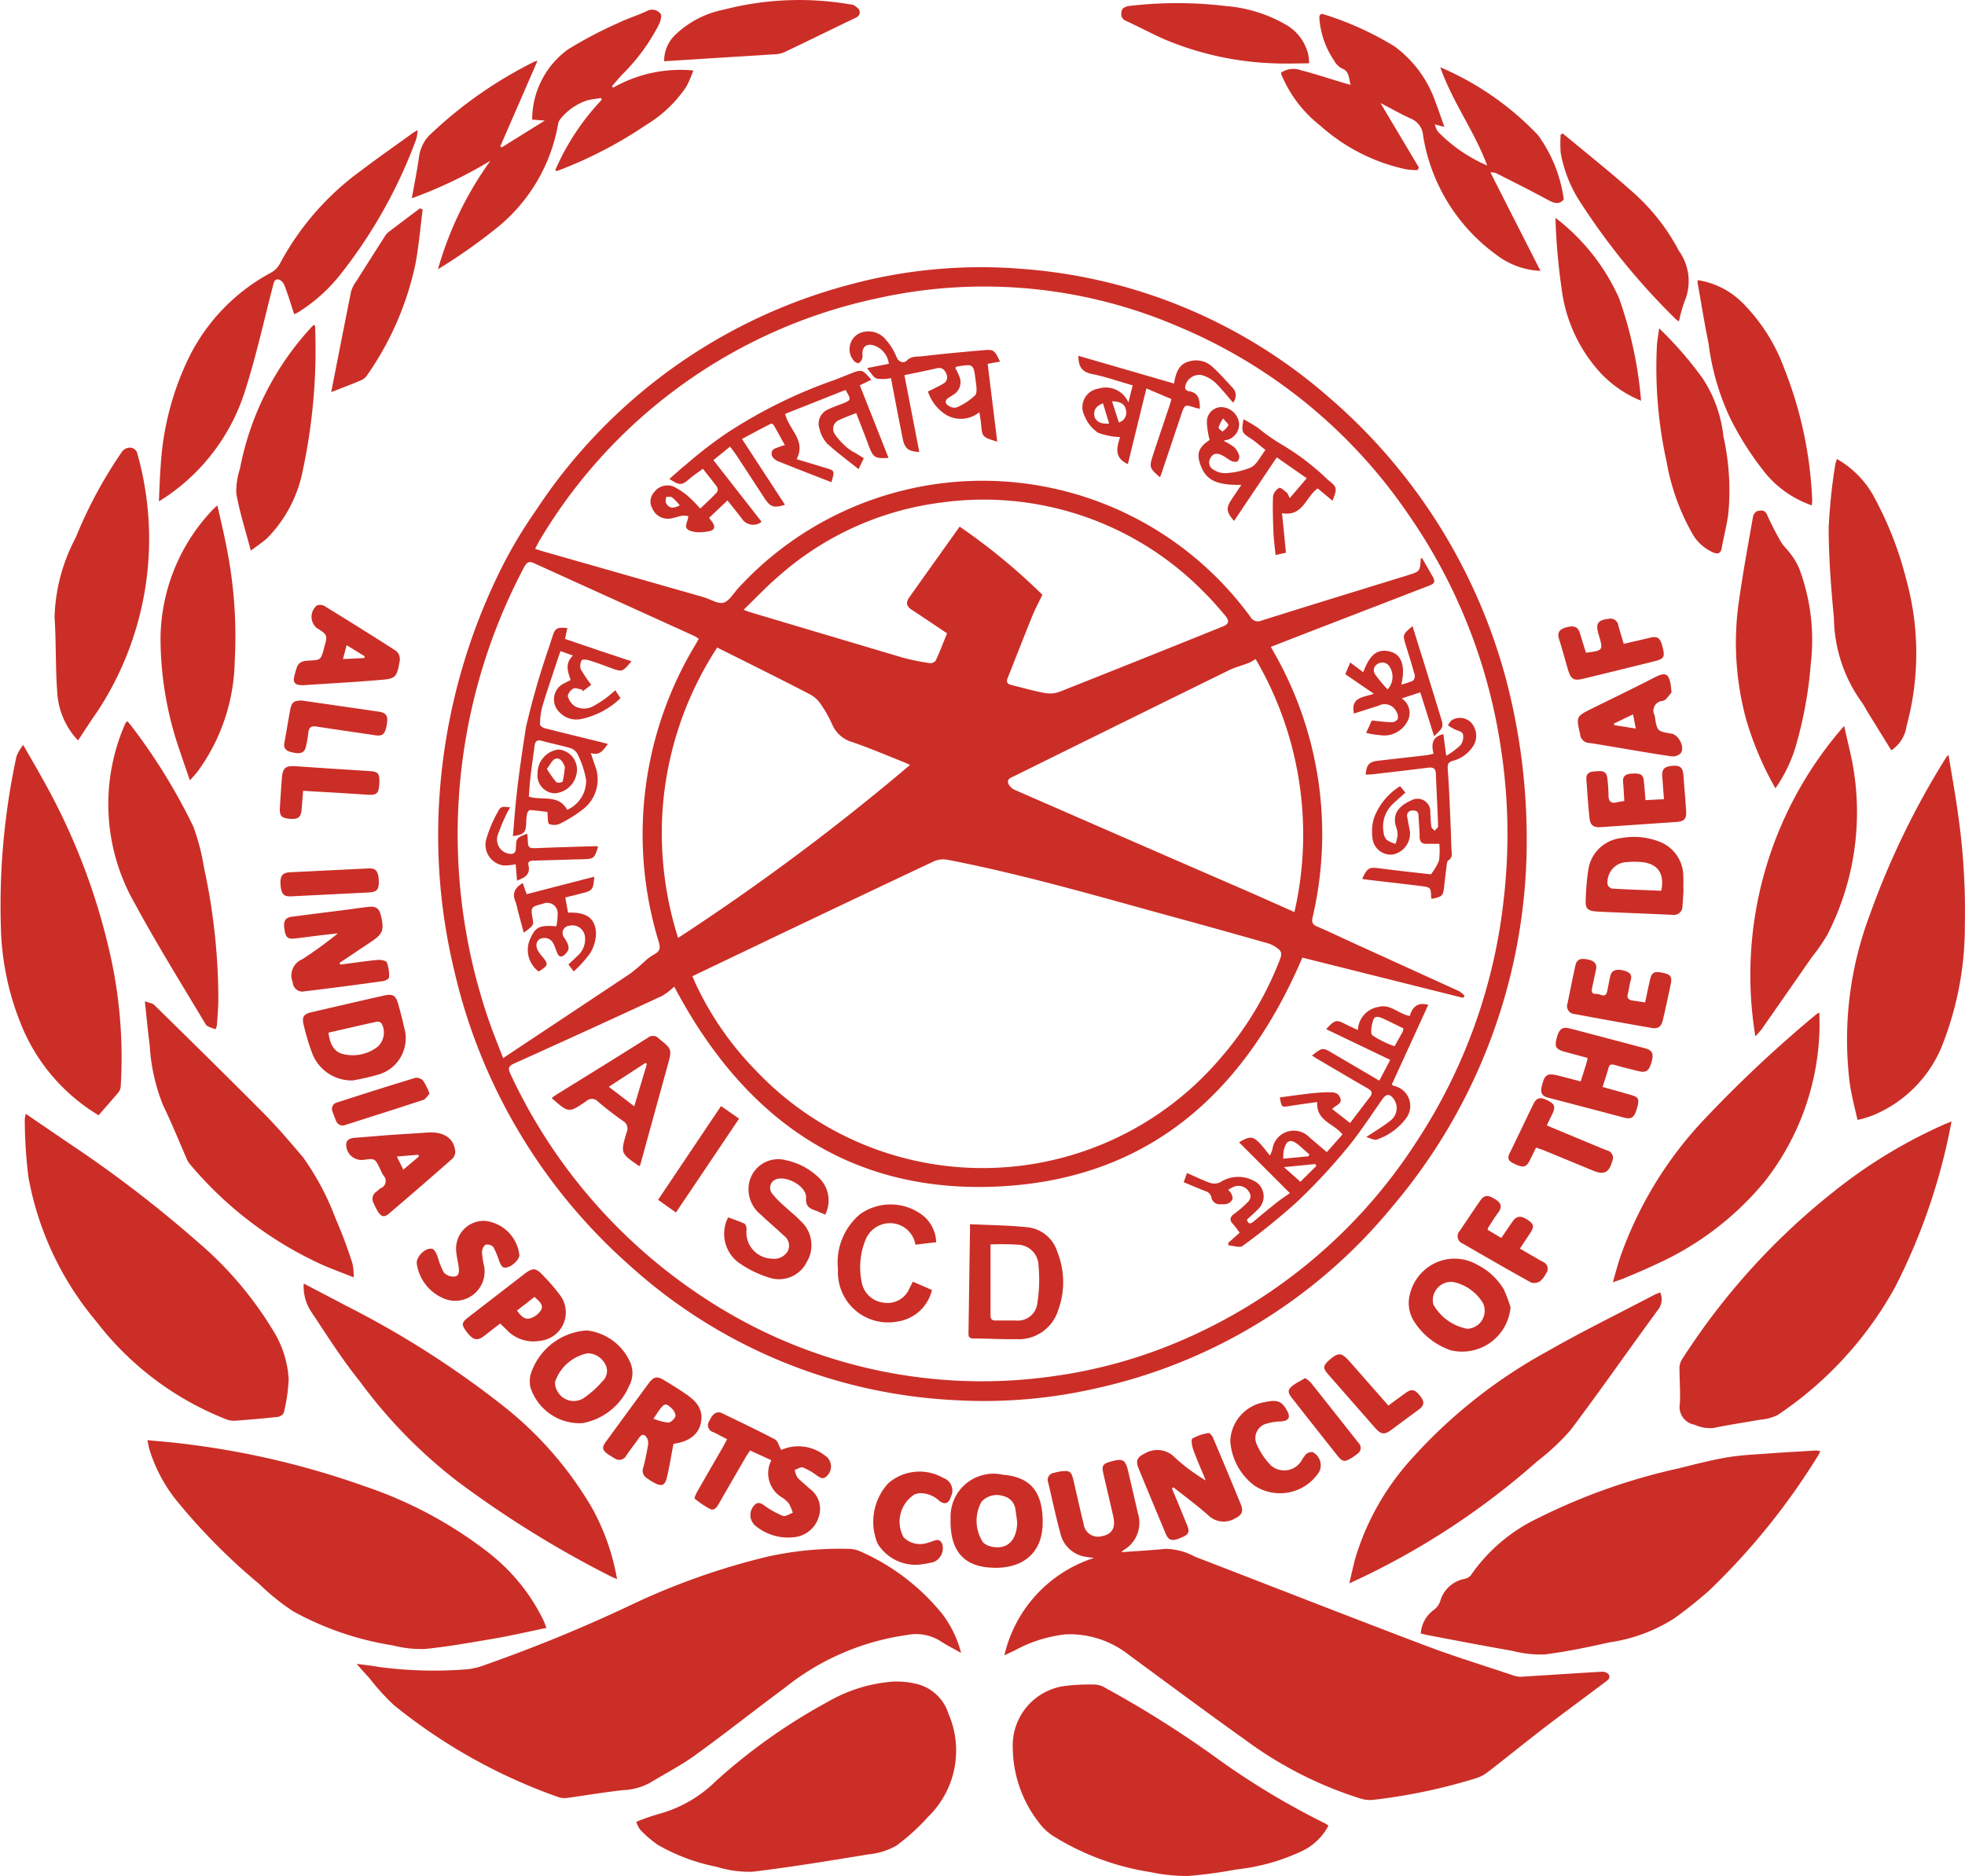 <svg xmlns="http://www.w3.org/2000/svg" width="50.273" height="48" viewBox="0 0 50.273 48">
  <g id="All_India_Sports_Council_of_the_Deaf" data-name="All India Sports Council of the Deaf" transform="translate(0 0)">
    <path id="Path_6938" data-name="Path 6938" d="M297.234,125.91a14.462,14.462,0,0,1-3.44,9.193,13.57,13.57,0,0,1-7.531,4.637,12.887,12.887,0,0,1-3.681.311,13.372,13.372,0,0,1-8.284-3.433,14.366,14.366,0,0,1-4.507-7.581,14.764,14.764,0,0,1-.363-4.565,15.383,15.383,0,0,1,1.643-5.842,11.967,11.967,0,0,1,.818-1.347,13.828,13.828,0,0,1,8-5.767,12.865,12.865,0,0,1,4.448-.408,13.42,13.42,0,0,1,7.843,3.29,14.414,14.414,0,0,1,4.513,7.162A16.1,16.1,0,0,1,297.234,125.91Zm-21.809,3.561a1.709,1.709,0,0,1-.314.24q-1.883.872-3.776,1.725c-.144.065-.174.119-.1.272a13.816,13.816,0,0,0,5.021,5.77,12.9,12.9,0,0,0,8.87,1.961,12.6,12.6,0,0,0,3.243-.9,13.476,13.476,0,0,0,6.027-5.069,14.076,14.076,0,0,0,2.252-6.246,14.517,14.517,0,0,0-.092-3.971,14.072,14.072,0,0,0-2.364-5.886,13.359,13.359,0,0,0-5.883-4.79,12.559,12.559,0,0,0-7.658-.724A13.251,13.251,0,0,0,272,118.021c-.048.077-.086.159-.135.248.079.026.133.045.188.061l4.114,1.174c.177.05.375.185.523.142s.266-.264.4-.4a8.484,8.484,0,0,1,13.072.759.221.221,0,0,0,.289.1c1.245-.392,2.493-.775,3.741-1.159.31-.1.311-.092.331-.411,0-.008.013-.015.031-.035.089.155.176.306.262.457s.075.2-.09.26l-3.073,1.186-.964.375.112.2a9.354,9.354,0,0,1,.957,6.715c-.03.13-.006.188.114.24.331.142.656.3.984.449l2.65,1.206a.689.689,0,0,1,.139.116l-.036.055-4.114-1.029c-1.5,3.512-3.992,5.684-7.81,5.857S277.189,132.819,275.425,129.471Zm.464-.266c.036.081.059.142.087.2a8.02,8.02,0,0,0,1.515,2.19,7.991,7.991,0,0,0,11.915-.3,8.47,8.47,0,0,0,1.517-2.524c.044-.113.052-.2-.056-.273a.89.89,0,0,0-.222-.126c-.708-.2-1.416-.4-2.127-.595-2.026-.549-4.038-1.152-6.1-1.551a.6.6,0,0,0-.349.039q-2.35,1.108-4.7,2.232Zm.163-8.636c-.054-.032-.092-.06-.133-.078l-4.08-1.853c-.133-.061-.188-.023-.254.1a14.6,14.6,0,0,0-.856,11.734c.1.279.213.552.32.83.084-.059.145-.1.209-.142q1.522-1.01,3.043-2.023a4.813,4.813,0,0,0,.386-.328,1.2,1.2,0,0,1,.2-.148c.131-.071.2-.133.148-.313a9.389,9.389,0,0,1,.9-7.572C275.977,120.707,276.013,120.641,276.052,120.569Zm1.147-.74c.089.034.119.048.151.057q1.959.585,3.919,1.167a5.772,5.772,0,0,0,.7.142.177.177,0,0,0,.149-.071c.1-.223.19-.453.287-.692-.3-.2-.593-.4-.9-.6-.143-.09-.159-.189-.07-.316q.64-.9,1.292-1.814a15.493,15.493,0,0,1,2.116,1.743c-.1.213-.2.392-.273.582-.209.516-.411,1.035-.616,1.552-.04.1-.006.152.1.176.288.071.572.153.862.206a.728.728,0,0,0,.383-.04c1.382-.547,2.762-1.1,4.141-1.656.181-.071.2-.147.07-.3-.16-.187-.319-.375-.494-.547a7.888,7.888,0,0,0-6.738-2.335,7.743,7.743,0,0,0-4.184,1.888c-.3.258-.573.547-.889.853Zm13.1,1.259a1.189,1.189,0,0,1-.157.094c-.179.071-.366.116-.537.2q-2.741,1.347-5.476,2.7c-.081.04-.2.071-.158.191a.324.324,0,0,0,.167.165q2.867,1.253,5.738,2.5c.466.2.93.411,1.416.626a8.893,8.893,0,0,0-.993-6.474Zm-8.848,2.709a1.728,1.728,0,0,0-.158-.071c-.432-.172-.86-.355-1.3-.507a.8.8,0,0,1-.529-.46,3.019,3.019,0,0,0-.285-.506.751.751,0,0,0-.255-.245c-.53-.279-1.067-.545-1.6-.813-.268-.135-.538-.267-.8-.4a8.72,8.72,0,0,0-1.4,4.189,8.869,8.869,0,0,0,.4,3.241,59.162,59.162,0,0,0,5.937-4.429Z" transform="translate(-258.175 -104.227)" fill="#cb2e27"/>
    <path id="Path_6939" data-name="Path 6939" d="M479.283,543.939c-.07-.009-.139-.016-.2-.028a.781.781,0,0,1-.661-.6c-.117-.431-.209-.869-.311-1.3a.182.182,0,0,1,.149-.25,1.375,1.375,0,0,1,.152-.034c.256-.033.29-.009.349.242.085.367.165.735.256,1.1a.369.369,0,0,0,.448.317c.271-.045.376-.208.312-.5-.082-.367-.17-.733-.254-1.1-.048-.209-.02-.255.19-.314.312-.087.374-.051.447.264q.122.524.243,1.049a.808.808,0,0,1-.357.949.65.65,0,0,0-.064.057c.385-.028.759-.048,1.133-.085a1.614,1.614,0,0,1,.748.2c1.962.756,3.918,1.525,5.883,2.269.748.284,1.515.518,2.273.773a.517.517,0,0,0,.188.03c.683-.041,1.365-.088,2.049-.127a.241.241,0,0,1,.185.056c.076.106-.022.164-.1.221-.528.4-1.059.786-1.582,1.188-.471.363-.933.74-1.4,1.1a.986.986,0,0,1-.3.158,14.458,14.458,0,0,1-2.65.556.829.829,0,0,1-.324-.04,9.97,9.97,0,0,1-2.939-1.5c-1-.714-1.99-1.449-2.981-2.178a2.429,2.429,0,0,0-1.625-.517,3.54,3.54,0,0,0-1.286.41c-.076.037-.153.071-.264.125A3.415,3.415,0,0,1,479.283,543.939Z" transform="translate(-451.293 -504.076)" fill="#cb2e27"/>
    <path id="Path_6940" data-name="Path 6940" d="M254.945,576.079c-.209-.119-.387-.206-.55-.316a1.17,1.17,0,0,0-.837-.142,6.422,6.422,0,0,0-3.144,1.366c-.767.567-1.51,1.158-2.28,1.714-.367.265-.775.473-1.162.709a1.58,1.58,0,0,1-.681.18c-.478.055-.953.133-1.429.2a.488.488,0,0,1-.219-.021,14.135,14.135,0,0,1-4.215-2.359,5.932,5.932,0,0,1-.623-.689c-.1-.108-.194-.213-.326-.363.219.03.392.047.563.079a10.7,10.7,0,0,0,2.274.06,1.833,1.833,0,0,0,.469-.119,38.6,38.6,0,0,0,3.785-1.56,17.936,17.936,0,0,1,3.411-1.2,8.478,8.478,0,0,1,2.123-.2.7.7,0,0,1,.279.071,5.594,5.594,0,0,1,2.079,1.591A2.8,2.8,0,0,1,254.945,576.079Z" transform="translate(-230.356 -533.786)" fill="#cb2e27"/>
    <path id="Path_6941" data-name="Path 6941" d="M162.73,534.29c.345.034.667.057.987.1a21.335,21.335,0,0,1,4.578,1.082,10.7,10.7,0,0,1,3.156,1.692,4.918,4.918,0,0,1,1.408,1.73c.027.057.047.117.08.2-.453.094-.887.194-1.325.271-.593.1-1.186.208-1.787.268a2.919,2.919,0,0,1-.822-.092,7.79,7.79,0,0,1-2.542-.869,5.887,5.887,0,0,1-.871-.7,15.688,15.688,0,0,1-2.1-2.116,3.928,3.928,0,0,1-.721-1.362C162.759,534.439,162.749,534.382,162.73,534.29Z" transform="translate(-158.958 -497.441)" fill="#cb2e27"/>
    <path id="Path_6942" data-name="Path 6942" d="M640.094,538.053a.218.218,0,0,1-.015.061,17.464,17.464,0,0,1-2.821,3.508,11.283,11.283,0,0,1-.888.709,4.174,4.174,0,0,1-1.651.615c-.554.123-1.112.242-1.674.311a2.89,2.89,0,0,1-.819-.092c-.718-.126-1.436-.262-2.153-.4-.061-.011-.123-.027-.193-.043a.815.815,0,0,1,.349-.616.459.459,0,0,0,.149-.213.8.8,0,0,1,.609-.567.29.29,0,0,0,.172-.092,4.359,4.359,0,0,1,1.729-1.469,15.442,15.442,0,0,1,3.584-1.268c.4-.1.809-.206,1.22-.278.341-.059.69-.077,1.036-.1.418-.033.844-.055,1.266-.08A.6.6,0,0,1,640.094,538.053Z" transform="translate(-593.531 -500.925)" fill="#cb2e27"/>
    <path id="Path_6943" data-name="Path 6943" d="M117.691,416.56l1.1.75a31.171,31.171,0,0,1,3.292,2.522,9.275,9.275,0,0,1,1.912,2.233,2.67,2.67,0,0,1,.422,1.276,4.232,4.232,0,0,1-.126.864c-.008.045-.093.1-.147.108-.369.041-.738.071-1.109.1a.58.58,0,0,1-.235-.045,7.76,7.76,0,0,1-3.3-2.489,7.935,7.935,0,0,1-1.743-3.707,12.562,12.562,0,0,1-.092-1.461A.683.683,0,0,1,117.691,416.56Z" transform="translate(-117.031 -388.06)" fill="#cb2e27"/>
    <path id="Path_6944" data-name="Path 6944" d="M342.05,624.968a5.563,5.563,0,0,1,.592-.206,3.309,3.309,0,0,0,1.444-.835,14.689,14.689,0,0,1,2.864-2.029,3.9,3.9,0,0,1,1.665-.518,2.156,2.156,0,0,1,.552.046,1.136,1.136,0,0,1,.87.77,2.364,2.364,0,0,1-.517,2.641,5.335,5.335,0,0,1-.815.741,1.77,1.77,0,0,1-.7.22c-.989.162-1.98.326-2.973.446a2.781,2.781,0,0,1-.921-.125,4.945,4.945,0,0,1-1.5-.557,2.9,2.9,0,0,1-.461-.395A.774.774,0,0,1,342.05,624.968Z" transform="translate(-325.773 -578.353)" fill="#cb2e27"/>
    <path id="Path_6945" data-name="Path 6945" d="M731.819,419.31a15.5,15.5,0,0,1-1.446,4.243,9.388,9.388,0,0,1-3,3.266,1.2,1.2,0,0,1-.447.121c-.4.071-.8.13-1.2.213a.936.936,0,0,1-.479-.084.459.459,0,0,1-.378-.537c.017-.317-.013-.638-.009-.954a.468.468,0,0,1,.09-.222,17.514,17.514,0,0,1,3.836-4.236A12.868,12.868,0,0,1,731.6,419.4C731.661,419.371,731.725,419.348,731.819,419.31Z" transform="translate(-681.891 -390.615)" fill="#cb2e27"/>
    <path id="Path_6946" data-name="Path 6946" d="M488.263,626.113a1.479,1.479,0,0,1-.685.652,5.206,5.206,0,0,1-1.668.466,11.7,11.7,0,0,1-1.239.167,4.5,4.5,0,0,1-.965-.1,6.608,6.608,0,0,1-2.483-.922,1.37,1.37,0,0,1-.365-.343,3.157,3.157,0,0,1-.67-1.915,1.534,1.534,0,0,1,1.368-1.586,5.326,5.326,0,0,1,.745-.032.574.574,0,0,1,.244.079,27,27,0,0,1,2.895,1.828,19.515,19.515,0,0,0,2.753,1.653A.613.613,0,0,1,488.263,626.113Z" transform="translate(-454.277 -579.398)" fill="#cb2e27"/>
    <path id="Path_6947" data-name="Path 6947" d="M111.163,292.925a4.808,4.808,0,0,1-1.921-2.174,7.054,7.054,0,0,1-.572-2.427,18.1,18.1,0,0,1,.392-4.583,1.132,1.132,0,0,1,.172-.291c.192.338.356.613.51.895A16.436,16.436,0,0,1,111.5,289a12.061,12.061,0,0,1,.229,3.182.293.293,0,0,1-.059.157C111.509,292.53,111.342,292.718,111.163,292.925Z" transform="translate(-108.64 -264.389)" fill="#cb2e27"/>
    <path id="Path_6948" data-name="Path 6948" d="M788.723,287c.085.522.173,1,.239,1.482a17.461,17.461,0,0,1,.179,2.875,8.264,8.264,0,0,1-.527,2.941,3.245,3.245,0,0,1-1.813,1.922c-.081.033-.164.057-.248.084-.038.012-.078.018-.158.038-.07-.307-.148-.606-.195-.91a9.037,9.037,0,0,1,.5-4.311,20.672,20.672,0,0,1,1.953-4.038C788.662,287.065,788.675,287.053,788.723,287Z" transform="translate(-738.872 -267.687)" fill="#cb2e27"/>
    <path id="Path_6949" data-name="Path 6949" d="M220.042,477.79c.38.2.725.377,1.068.56a23.976,23.976,0,0,1,4.031,2.568,9.261,9.261,0,0,1,2.289,2.635,5.807,5.807,0,0,1,.628,1.8c-.07-.031-.13-.056-.188-.084a26.707,26.707,0,0,1-3.9-2.421,12.741,12.741,0,0,1-2.5-2.564c-.447-.554-.83-1.161-1.226-1.756A1.169,1.169,0,0,1,220.042,477.79Z" transform="translate(-212.271 -444.948)" fill="#cb2e27"/>
    <path id="Path_6950" data-name="Path 6950" d="M611.67,481a.431.431,0,0,1-.061.45c-.749,1.021-1.472,2.061-2.232,3.071a5.758,5.758,0,0,1-.842.789,19.344,19.344,0,0,1-4.6,3.032c-.057.027-.114.052-.22.1.057-.238.1-.436.151-.63a6.622,6.622,0,0,1,1.419-2.528,13.1,13.1,0,0,1,3.462-2.758c.913-.523,1.859-.986,2.789-1.474A1.308,1.308,0,0,1,611.67,481Z" transform="translate(-569.195 -447.93)" fill="#cb2e27"/>
    <path id="Path_6951" data-name="Path 6951" d="M264.87,20.171a3.476,3.476,0,0,1,2.052-.441,3.194,3.194,0,0,1-.177.412,3.271,3.271,0,0,1-1.034.984,10.94,10.94,0,0,1-2.144,1.126c-.043.017-.086.033-.13.048a.277.277,0,0,1-.049-.013,6.115,6.115,0,0,1,1.191-1.806l-.016-.046c-.119.019-.239.03-.355.06a1.475,1.475,0,0,0-.692.484.287.287,0,0,0-.057.142,4.375,4.375,0,0,1-1.609,2.672,14.207,14.207,0,0,1-1.461,1.023,8.86,8.86,0,0,1,1.343-2.777A11.334,11.334,0,0,1,259.72,23c.07-.386.139-.736.189-1.089a.959.959,0,0,1,.308-.567,10.87,10.87,0,0,1,2.63-1.835.669.669,0,0,1,.089-.028l-.953,2.192.038.025,1.1-.685-.322-.026a2.227,2.227,0,0,1,.912-1.793,10.715,10.715,0,0,1,1.293-.68c.239-.118.5-.194.739-.309a.27.27,0,0,1,.342.078c.036.041,0,.173-.032.25a5.036,5.036,0,0,1-.962,1.313q-.124.139-.248.284Z" transform="translate(-249.184 -17.927)" fill="#cb2e27"/>
    <path id="Path_6952" data-name="Path 6952" d="M582.724,22.559l-.244-.064a.739.739,0,0,0,.073.179,3.938,3.938,0,0,0,1.266.873c-.317-.864-.875-1.6-1.2-2.514a7.5,7.5,0,0,1,2.5,1.735,3.612,3.612,0,0,1,.66,1.648c-.119.134-.234.1-.378.026-.434-.237-.877-.457-1.317-.681a.307.307,0,0,0-.182-.037l1.281,2.519a2,2,0,0,1-1.147-.425,4.68,4.68,0,0,1-1.855-3.029.508.508,0,0,0-.324-.446c-.256-.117-.5-.257-.767-.394l.985,1.654-.042.063a2.388,2.388,0,0,1-.279-.02,4.774,4.774,0,0,1-2.2-1.115,3.224,3.224,0,0,1-1-1.313.321.321,0,0,1-.01-.046.562.562,0,0,1,.509-.063c.364.094.722.213,1.083.321l.19.054c-.051-.177-.031-.355-.234-.425a.512.512,0,0,1-.191-.2,2.2,2.2,0,0,1-.371-1.035c-.01-.089-.008-.187.121-.142a8.058,8.058,0,0,1,1.789.811,2.97,2.97,0,0,1,1.059,1.435C582.576,22.127,582.643,22.331,582.724,22.559Z" transform="translate(-545.771 -19.312)" fill="#cb2e27"/>
    <path id="Path_6953" data-name="Path 6953" d="M173.457,61.6a1.156,1.156,0,0,1-.035.229,12.6,12.6,0,0,1-1.969,3.5,4.247,4.247,0,0,1-1.073.945.633.633,0,0,1-.082.034c-.082-.248-.158-.5-.248-.733a.26.26,0,0,0-.144-.152c-.112-.025-.129.077-.152.169-.229.881-.424,1.773-.7,2.639a5.134,5.134,0,0,1-2,2.729c-.056.038-.114.071-.217.142.017-.349.024-.652.049-.953a7.3,7.3,0,0,1,.734-2.761,4.944,4.944,0,0,1,2.089-2.142.577.577,0,0,0,.223-.227A7.022,7.022,0,0,1,172,62.643c.425-.323.865-.631,1.3-.944C173.337,61.668,173.383,61.645,173.457,61.6Z" transform="translate(-162.772 -58.271)" fill="#cb2e27"/>
    <path id="Path_6954" data-name="Path 6954" d="M167.114,382.994c-.307-.122-.567-.216-.819-.328a9.61,9.61,0,0,1-3.369-2.566.536.536,0,0,1-.083-.134c-.2-.462-.391-.932-.611-1.387a4.853,4.853,0,0,1-.337-1.525c-.047-.355-.079-.709-.124-1.123.109.04.193.047.24.093.942.925,1.883,1.849,2.816,2.788.349.355.672.733.993,1.113a6.793,6.793,0,0,1,.831,1.565,11.739,11.739,0,0,1,.432,1.152A1.652,1.652,0,0,1,167.114,382.994Z" transform="translate(-158.065 -350.311)" fill="#cb2e27"/>
    <path id="Path_6955" data-name="Path 6955" d="M700.34,386.938c.07-.245.126-.453.194-.657a9.9,9.9,0,0,1,2.126-3.491,32.365,32.365,0,0,1,2.9-2.72.377.377,0,0,1,.065-.03c0,.179.009.346,0,.512a6.573,6.573,0,0,1-1.411,3.822,7.687,7.687,0,0,1-2.729,2.086c-.279.135-.573.254-.861.378C700.545,386.87,700.463,386.894,700.34,386.938Z" transform="translate(-659.077 -354.129)" fill="#cb2e27"/>
    <path id="Path_6956" data-name="Path 6956" d="M129.2,183.632a1.943,1.943,0,0,1-.531-1.212c-.05-.645-.027-1.3-.07-1.941a4.591,4.591,0,0,1,.542-2.039,11.453,11.453,0,0,1,1.186-2.2.255.255,0,0,1,.186-.1.2.2,0,0,1,.209.172,8.034,8.034,0,0,1-1,6.537C129.548,183.1,129.381,183.356,129.2,183.632Z" transform="translate(-127.203 -164.686)" fill="#cb2e27"/>
    <path id="Path_6957" data-name="Path 6957" d="M148.913,274.91a.719.719,0,0,1,.07.077A14.935,14.935,0,0,1,150.6,277.6a5.554,5.554,0,0,1,.274,1.053,15.891,15.891,0,0,1,.367,3.368c0,.224-.023.447-.036.671a.623.623,0,0,1-.038.1c-.087-.043-.209-.06-.249-.128-.615-1.027-1.247-2.045-1.819-3.1a5.11,5.11,0,0,1-.233-4.609C148.877,274.938,148.894,274.928,148.913,274.91Z" transform="translate(-145.655 -256.454)" fill="#cb2e27"/>
    <path id="Path_6958" data-name="Path 6958" d="M750.959,284.506a9.662,9.662,0,0,1,2.272-7.946c.07.323.139.6.2.89a6.86,6.86,0,0,1-.634,4.46,4.986,4.986,0,0,1-.4.577q-.633.911-1.266,1.819C751.082,284.372,751.025,284.429,750.959,284.506Z" transform="translate(-706.049 -257.987)" fill="#cb2e27"/>
    <path id="Path_6959" data-name="Path 6959" d="M779.733,180.28a2.457,2.457,0,0,1,.907.893,8.98,8.98,0,0,1,.862,2.173,7.1,7.1,0,0,1,.012,3.767.893.893,0,0,1-.39.62c-.215-.348-.425-.686-.633-1.024a1.858,1.858,0,0,0-.129-.213,3.766,3.766,0,0,1-.706-2.141c-.073-.764-.134-1.54-.135-2.31a14.408,14.408,0,0,1,.167-1.615A.983.983,0,0,1,779.733,180.28Z" transform="translate(-732.736 -168.535)" fill="#cb2e27"/>
    <path id="Path_6960" data-name="Path 6960" d="M746.552,205.961a8.208,8.208,0,0,1-.74-1.731,7.449,7.449,0,0,1-.186-3.115c.1-.7.229-1.4.353-2.105a.2.2,0,0,1,.109-.142c.087-.018.189-.043.248.089a7.346,7.346,0,0,0,.352.689c.074.127.191.227.275.348a1.654,1.654,0,0,1,.2.35,5.217,5.217,0,0,1,.294,2.429,10.465,10.465,0,0,1-.4,2.162A3.754,3.754,0,0,1,746.552,205.961Z" transform="translate(-701.129 -185.791)" fill="#cb2e27"/>
    <path id="Path_6961" data-name="Path 6961" d="M168.254,204.083c-.088-.258-.168-.483-.242-.709a8.8,8.8,0,0,1-.509-2.96,4.839,4.839,0,0,1,1.356-3.278,1.312,1.312,0,0,1,.1-.087c.082.371.167.718.233,1.068a11.546,11.546,0,0,1,.209,2.919,4.929,4.929,0,0,1-.934,2.8C168.413,203.913,168.344,203.982,168.254,204.083Z" transform="translate(-163.396 -184.116)" fill="#cb2e27"/>
    <path id="Path_6962" data-name="Path 6962" d="M734.381,121.447a2.7,2.7,0,0,1-1.139-.766,7.747,7.747,0,0,1-.952-1.473,6.3,6.3,0,0,1-.549-1.9c-.106-.512-.187-1.03-.279-1.545a.565.565,0,0,1,0-.079,2.057,2.057,0,0,1,1.166.6,4.646,4.646,0,0,1,1.052,1.669,10.216,10.216,0,0,1,.711,3.351A1.344,1.344,0,0,1,734.381,121.447Z" transform="translate(-688.028 -108.516)" fill="#cb2e27"/>
    <path id="Path_6963" data-name="Path 6963" d="M716.37,133.12a9.384,9.384,0,0,1,1.116,1.285,3.329,3.329,0,0,1,.527,1.474,6.346,6.346,0,0,1,.125,2c-.041.29-.115.576-.168.865-.025.142-.1.155-.209.114a1.141,1.141,0,0,1-.566-.528,5.689,5.689,0,0,1-.633-1.788,11.161,11.161,0,0,1-.252-2.916C716.312,133.47,716.346,133.31,716.37,133.12Z" transform="translate(-673.922 -124.719)" fill="#cb2e27"/>
    <path id="Path_6964" data-name="Path 6964" d="M195.58,137.6c-.139-.52-.287-.986-.373-1.464a1.92,1.92,0,0,1,.095-.638,7.363,7.363,0,0,1,1.84-3.629.544.544,0,0,1,.056-.049c.011.018.026.031.026.045a14.781,14.781,0,0,1-.313,3.671,3.385,3.385,0,0,1-.921,1.752C195.876,137.39,195.742,137.475,195.58,137.6Z" transform="translate(-189.162 -123.511)" fill="#cb2e27"/>
    <path id="Path_6965" data-name="Path 6965" d="M681.149,62.83c.586.488,1.186.964,1.755,1.469a5.284,5.284,0,0,1,1.2,1.505c0,.01.011.02.017.03a1.333,1.333,0,0,1,.139,1.3,3.594,3.594,0,0,0-.139.5.235.235,0,0,1-.06-.033,17.278,17.278,0,0,1-2.436-2.969,3.4,3.4,0,0,1-.532-1.315,3.64,3.64,0,0,1,0-.463Z" transform="translate(-641.165 -59.414)" fill="#cb2e27"/>
    <path id="Path_6966" data-name="Path 6966" d="M352.29,16.217a.93.93,0,0,1,.274-.665,2.5,2.5,0,0,1,1.267-.659,7.689,7.689,0,0,1,3.224-.13.236.236,0,0,1,.1.026c.049.036.113.075.13.128.028.083-.008.147-.1.191-.614.292-1.222.595-1.837.886a.8.8,0,0,1-.287.048C354.145,16.1,353.231,16.158,352.29,16.217Z" transform="translate(-335.299 -14.65)" fill="#cb2e27"/>
    <path id="Path_6967" data-name="Path 6967" d="M230.16,94.512c.173-.88.338-1.733.511-2.584a.879.879,0,0,1,.139-.264q.356-.567.717-1.128a.415.415,0,0,1,.086-.108c.271-.208.545-.413.817-.618l.07.032c-.062.474-.1.953-.191,1.418a7.749,7.749,0,0,1-1.222,2.808.371.371,0,0,1-.15.136C230.694,94.309,230.45,94.4,230.16,94.512Z" transform="translate(-221.686 -84.48)" fill="#cb2e27"/>
    <path id="Path_6968" data-name="Path 6968" d="M524.772,17.281c-.312,0-.595.012-.877,0a7.9,7.9,0,0,1-2.789-.6c-.349-.151-.679-.331-1.022-.488-.139-.063-.13-.177-.1-.279.012-.046.109-.092.171-.1a10.429,10.429,0,0,1,2.479,0,3.632,3.632,0,0,1,1.563.489,1.191,1.191,0,0,1,.558.78A1.514,1.514,0,0,1,524.772,17.281Z" transform="translate(-491.279 -15.66)" fill="#cb2e27"/>
    <path id="Path_6969" data-name="Path 6969" d="M365.654,525.22a1.092,1.092,0,0,1,1.116.142.331.331,0,0,1,.046.53c-.086.089-.16.044-.245-.015a1.644,1.644,0,0,0-.357-.207c-.056-.021-.139.037-.213.058a.508.508,0,0,0,.07.2c.093.1.209.187.311.284a.636.636,0,0,1,.232.722.733.733,0,0,1-.66.521,1.3,1.3,0,0,1-.946-.284.358.358,0,0,1-.036-.541c.091-.095.169-.043.259.018a2.262,2.262,0,0,0,.463.259c.066.026.17-.049.256-.079a1.286,1.286,0,0,0-.1-.238.773.773,0,0,0-.169-.15.719.719,0,0,1-.279-.956l-.544-.25c-.036.056-.077.111-.111.169q-.345.594-.687,1.189c-.052.09-.113.193-.227.138a2.114,2.114,0,0,1-.392-.265c-.015-.013.03-.117.061-.171.214-.377.432-.753.649-1.129.038-.066.073-.133.12-.218-.125-.064-.239-.128-.358-.183a.185.185,0,0,1-.1-.284c.089-.191.193-.262.325-.2.455.219.912.437,1.36.672C365.567,524.992,365.594,525.117,365.654,525.22Z" transform="translate(-345.667 -488.121)" fill="#cb2e27"/>
    <path id="Path_6970" data-name="Path 6970" d="M681.5,97.929a2.944,2.944,0,0,1-1.021-.693,3.9,3.9,0,0,1-1.012-2.17,16.254,16.254,0,0,1-.158-1.816,5.312,5.312,0,0,1,1.628,2.056A10.528,10.528,0,0,1,681.5,97.929Z" transform="translate(-639.514 -87.676)" fill="#cb2e27"/>
    <path id="Path_6971" data-name="Path 6971" d="M214.331,343.289c.315-.041.628-.089.945-.119.082-.008.221.013.243.062a.962.962,0,0,1,.057.386c0,.032-.093.084-.147.092q-1.007.142-2.017.263a.246.246,0,0,1-.3-.228.45.45,0,0,1,.243-.592,10.8,10.8,0,0,0,.913-.664c-.177.02-.354.039-.532.061s-.379.049-.569.071-.238-.034-.268-.236.012-.3.193-.321c.483-.065.966-.123,1.448-.186.167-.021.333-.048.5-.066.209-.023.287.04.333.243.08.355.041.452-.257.65l-.807.54Z" transform="translate(-205.622 -318.608)" fill="#cb2e27"/>
    <path id="Path_6972" data-name="Path 6972" d="M526.689,533.135c.128.309.256.617.382.926.077.187.052.247-.13.326-.246.108-.334.089-.414-.1q-.349-.829-.691-1.661c-.084-.207-.034-.294.161-.388a.621.621,0,0,1,.777.116,4.889,4.889,0,0,0,.78.577c-.108-.262-.224-.522-.321-.789-.033-.09-.06-.26-.022-.284a1.193,1.193,0,0,1,.414-.142c.031-.006.1.077.119.132q.358.843.706,1.692c.076.185.026.277-.152.364a.564.564,0,0,1-.687-.089c-.283-.25-.588-.475-.884-.709Z" transform="translate(-496.705 -495.05)" fill="#cb2e27"/>
    <path id="Path_6973" data-name="Path 6973" d="M304.466,494.7a1.378,1.378,0,0,1,1.087.764.684.684,0,0,1,0,.648,1.613,1.613,0,0,1-1.192.959,1.322,1.322,0,0,1-1.34-.928.775.775,0,0,1,.007-.313A1.613,1.613,0,0,1,304.466,494.7Zm.026.584a1.11,1.11,0,0,0-.837.73.413.413,0,0,0,.063.246.473.473,0,0,0,.653.181,2.446,2.446,0,0,0,.492-.437.355.355,0,0,0,.077-.438A.516.516,0,0,0,304.492,495.284Z" transform="translate(-289.454 -460.658)" fill="#cb2e27"/>
    <path id="Path_6974" data-name="Path 6974" d="M459.731,547.87c.018.927-.637,1.276-1.42,1.192-.745-.079-.954-.606-.936-1.251a1.1,1.1,0,0,1,1.342-1.118C459.416,546.751,459.724,547.127,459.731,547.87Zm-.651.044c-.015-.1-.025-.213-.044-.313a.4.4,0,0,0-.31-.362.53.53,0,0,0-.558.142,1,1,0,0,0,.038,1.042.423.423,0,0,0,.18.1c.416.109.68-.125.694-.606Z" transform="translate(-433.055 -508.959)" fill="#cb2e27"/>
    <path id="Path_6975" data-name="Path 6975" d="M628.074,470.024a1.244,1.244,0,0,1-1.527,1.1,1.794,1.794,0,0,1-.907-.689.882.882,0,0,1-.134-.773,1.191,1.191,0,0,1,.69-.794,1.161,1.161,0,0,1,1.04.074,1.645,1.645,0,0,1,.66.613A3.526,3.526,0,0,1,628.074,470.024Zm-1.116.549a.461.461,0,0,0,.411-.657,1.173,1.173,0,0,0-.745-.537.467.467,0,0,0-.524.575,1.264,1.264,0,0,0,.861.618Z" transform="translate(-589.428 -436.574)" fill="#cb2e27"/>
    <path id="Path_6976" data-name="Path 6976" d="M221.048,375.791a1.081,1.081,0,0,1-1.046-.728,5.915,5.915,0,0,1-.209-.709c-.046-.185.008-.264.192-.306q.931-.218,1.864-.429c.232-.052.308,0,.369.226.052.194.106.387.147.582a.968.968,0,0,1-.675,1.219A5.886,5.886,0,0,1,221.048,375.791Zm-.617-1.223c.036.315.162.508.386.551a1.038,1.038,0,0,0,.859-.181.484.484,0,0,0,.112-.606.138.138,0,0,0-.112-.046c-.412.089-.822.186-1.243.282Z" transform="translate(-212.027 -348.146)" fill="#cb2e27"/>
    <path id="Path_6977" data-name="Path 6977" d="M692.888,317.964c-.009.147-.016.294-.028.441a.219.219,0,0,1-.253.223c-.441-.021-.881-.038-1.321-.057-.215-.009-.43-.014-.643-.03s-.27-.082-.259-.29a6.382,6.382,0,0,1,.064-.756.952.952,0,0,1,.837-.83,1.781,1.781,0,0,1,.955.08.948.948,0,0,1,.641.9c.006.106,0,.213,0,.318Zm-.571.045c.089-.425-.08-.681-.479-.729a1.992,1.992,0,0,0-.418,0,.5.5,0,0,0-.358.18.522.522,0,0,0-.119.388.163.163,0,0,0,.113.108c.416.024.835.039,1.261.055Z" transform="translate(-649.815 -295.22)" fill="#cb2e27"/>
    <path id="Path_6978" data-name="Path 6978" d="M675.058,386.882c.05-.161.095-.3.139-.44.013-.044.022-.09.038-.16l-.6-.163c-.2-.055-.246-.118-.2-.312.065-.27.144-.333.357-.278q.958.251,1.916.506c.18.048.221.134.168.332-.063.24-.14.3-.326.255-.209-.052-.418-.1-.623-.162-.1-.028-.139-.007-.162.09-.04.152-.093.3-.147.474.25.071.482.132.713.2.209.059.231.1.175.316-.07.26-.139.32-.335.269-.65-.17-1.3-.345-1.953-.513-.151-.039-.194-.123-.16-.272.07-.323.139-.368.457-.284Z" transform="translate(-634.617 -359.212)" fill="#cb2e27"/>
    <path id="Path_6979" data-name="Path 6979" d="M331.719,513.376c-.058.3-.1.581-.169.86-.047.206-.129.237-.314.142a1.944,1.944,0,0,1-.191-.12.222.222,0,0,1-.1-.271c.052-.186.088-.377.121-.567a.3.3,0,0,0-.021-.187c-.047-.084-.119-.134-.2-.018-.107.153-.225.3-.329.455a.206.206,0,0,1-.312.071c-.055-.033-.111-.064-.163-.1-.147-.107-.158-.173-.051-.319q.544-.745,1.091-1.489c.131-.179.22-.2.412-.077.169.1.338.206.5.316.26.174.494.375.433.737C332.374,513.131,332.122,513.321,331.719,513.376Zm-.513-.643a1.55,1.55,0,0,0,.376.1c.063,0,.152-.084.183-.151.021-.045-.024-.146-.07-.191-.168-.168-.2-.161-.344.028C331.311,512.578,331.274,512.636,331.207,512.733Z" transform="translate(-314.489 -476.433)" fill="#cb2e27"/>
    <path id="Path_6980" data-name="Path 6980" d="M237.717,423.242c.441-.026.678.177.7.5a.263.263,0,0,1-.085.179q-.795.7-1.6,1.386c-.139.118-.209.1-.307-.061a1.7,1.7,0,0,1-.094-.189.219.219,0,0,1,.066-.3c.038-.028.07-.065.108-.088a.2.2,0,0,0,.07-.331,1.1,1.1,0,0,1-.079-.157c-.135-.279-.135-.279-.429-.239a.393.393,0,0,1-.442-.391c.008-.148.128-.165.241-.175l.882-.071Zm-.232.614-.017-.045-.548.046.167.335Z" transform="translate(-226.768 -394.265)" fill="#cb2e27"/>
    <path id="Path_6981" data-name="Path 6981" d="M689.937,258.406c-.027.033-.082.1-.14.169a.213.213,0,0,1-.093.047.249.249,0,0,0-.194.377.061.061,0,0,1,0,.017c.059.381.059.381.428.443.185.03.349.355.235.5a.292.292,0,0,1-.238.08c-.516-.075-1.03-.166-1.545-.252-.183-.03-.365-.063-.549-.089a.244.244,0,0,1-.243-.231.473.473,0,0,0-.013-.051c-.084-.377-.07-.407.266-.574.536-.267,1.077-.525,1.609-.8C689.767,257.886,689.9,257.841,689.937,258.406Zm-.914.922-.07-.362-.488.234.006.041Z" transform="translate(-647.173 -240.687)" fill="#cb2e27"/>
    <path id="Path_6982" data-name="Path 6982" d="M216.788,234.942c-.43.04-.353-.13-.266-.425.051-.174.179-.193.325-.2.294-.013.294-.016.377-.3l0-.017c.1-.335.1-.335-.194-.523a.377.377,0,0,1,.01-.567.229.229,0,0,1,.192.009c.619.38,1.237.764,1.848,1.159a.286.286,0,0,1,.084.238c-.076.44-.1.467-.532.5C218.032,234.868,217.425,234.9,216.788,234.942Zm1.469-.689.009-.045-.462-.284-.093.355Z" transform="translate(-208.936 -217.416)" fill="#cb2e27"/>
    <path id="Path_6983" data-name="Path 6983" d="M685.64,361.757c.045-.213.082-.4.126-.587s.109-.219.343-.167c.181.04.224.1.186.284-.063.3-.129.61-.2.913-.042.182-.119.24-.3.208q-.985-.172-1.966-.355a.2.2,0,0,1-.175-.27c.066-.323.129-.646.2-.967.036-.16.127-.2.327-.156.14.03.239.094.2.266-.035.155-.065.311-.1.465-.021.1.006.155.109.147s.234.134.279-.071c.029-.132.05-.267.084-.4s.15-.177.349-.123c.123.033.216.09.168.25-.031.107-.042.22-.07.327-.036.123.014.174.128.189C685.424,361.723,685.521,361.739,685.64,361.757Z" transform="translate(-643.55 -336.108)" fill="#cb2e27"/>
    <path id="Path_6984" data-name="Path 6984" d="M691.591,291.837c-.011-.172-.017-.325-.032-.477s.058-.213.2-.223c.241-.018.312.016.33.177s.028.316.044.5l.472-.024c-.015-.2-.029-.39-.043-.575s.039-.26.262-.279c.194-.017.264.046.279.239.022.311.052.622.07.933.01.186-.057.251-.243.264l-1.941.133c-.188.013-.271-.048-.29-.242-.034-.328-.056-.657-.079-.986-.012-.165.11-.194.229-.2s.284-.039.305.164a3.768,3.768,0,0,1,.032.44c0,.167.062.226.22.187A1.853,1.853,0,0,1,691.591,291.837Z" transform="translate(-650.034 -271.341)" fill="#cb2e27"/>
    <path id="Path_6985" data-name="Path 6985" d="M279.385,474.06c-.149.114-.289.226-.432.333-.167.123-.279.084-.45-.155-.113-.156-.1-.208.074-.343q.705-.544,1.409-1.089c.241-.185.31-.18.513.041a4.555,4.555,0,0,1,.4.463.732.732,0,0,1-.5,1.193.934.934,0,0,1-.853-.289Zm.432-.333c.1.142.2.249.352.194a.49.49,0,0,0,.268-.216c.063-.138-.07-.226-.172-.326Z" transform="translate(-266.589 -440.195)" fill="#cb2e27"/>
    <path id="Path_6986" data-name="Path 6986" d="M263.274,455.16a.994.994,0,0,1,.886.872c0,.149-.279.374-.412.315-.046-.02-.075-.093-.1-.147a2.5,2.5,0,0,0-.151-.367.217.217,0,0,0-.206-.062.256.256,0,0,0-.087.2,2.124,2.124,0,0,0,.057.365.751.751,0,0,1-1.057.8,1.138,1.138,0,0,1-.667-.869c-.035-.181.227-.442.4-.389.059.019.1.124.132.2a2.088,2.088,0,0,0,.156.4.335.335,0,0,0,.279.106c.131-.019.114-.157.1-.263-.016-.128-.053-.255-.06-.383A.708.708,0,0,1,263.274,455.16Z" transform="translate(-250.872 -423.922)" fill="#cb2e27"/>
    <path id="Path_6987" data-name="Path 6987" d="M430.13,548a1.138,1.138,0,0,1-1.073-.537,1.455,1.455,0,0,1,.271-1.542,1.217,1.217,0,0,1,1.411-.137.34.34,0,0,1,.191.481c-.048.172-.157.213-.3.1a.69.69,0,0,0-.488-.191.487.487,0,0,0-.135.028.825.825,0,0,0-.284,1.1.593.593,0,0,0,.6.145c.017,0,.033-.012.049-.015.119-.024.262-.149.34.048a.379.379,0,0,1-.229.457A3.146,3.146,0,0,1,430.13,548Z" transform="translate(-406.604 -507.967)" fill="#cb2e27"/>
    <path id="Path_6988" data-name="Path 6988" d="M560,521.173a1.048,1.048,0,0,1,.877-.993c.323-.071.439-.03.573.213.1.174.045.264-.147.279a1.39,1.39,0,0,0-.373.057.381.381,0,0,0-.25.536,1.782,1.782,0,0,0,.367.54.517.517,0,0,0,.767-.116,1.549,1.549,0,0,1,.118-.173.228.228,0,0,1,.174-.059.381.381,0,0,1,.172.5,1.192,1.192,0,0,1-1.65.365A1.546,1.546,0,0,1,560,521.173Z" transform="translate(-528.524 -484.303)" fill="#cb2e27"/>
    <path id="Path_6989" data-name="Path 6989" d="M681.062,238.8c.447-.057.447-.057.323-.472-.082-.274-.02-.365.258-.395a.2.2,0,0,1,.246.163c.04.153.09.3.139.477.223-.052.441-.1.658-.154s.279,0,.341.252c.058.232.03.284-.191.342q-.92.229-1.841.452c-.247.06-.319.016-.393-.235s-.146-.521-.228-.78c-.052-.163.012-.245.158-.291.209-.065.319-.031.37.125C680.958,238.46,681.01,238.634,681.062,238.8Z" transform="translate(-640.487 -222.099)" fill="#cb2e27"/>
    <path id="Path_6990" data-name="Path 6990" d="M645.061,447.533c.209.122.394.233.582.336a.192.192,0,0,1,.082.306.567.567,0,0,1-.147.192.273.273,0,0,1-.227.037c-.59-.326-1.173-.664-1.756-1a.2.2,0,0,1-.07-.328c.173-.257.344-.517.522-.771.11-.157.209-.152.418-.01.139.1.129.2.035.325s-.169.253-.253.38a.242.242,0,0,0-.011.053l.349.208c.1-.147.193-.284.291-.425s.213-.157.4-.026c.146.1.154.168.043.335Z" transform="translate(-606.175 -415.586)" fill="#cb2e27"/>
    <path id="Path_6991" data-name="Path 6991" d="M663.011,411.508l1.2.5c.118.048.236.1.354.142a.194.194,0,0,1,.121.269c-.08.293-.209.36-.479.249-.424-.173-.847-.35-1.271-.523-.063-.026-.129-.044-.2-.071-.06.122-.113.233-.168.342-.084.165-.169.179-.393.071-.161-.078-.183-.138-.1-.3.2-.408.391-.815.589-1.22.088-.179.182-.2.4-.082.152.079.172.153.087.332C663.11,411.3,663.066,411.389,663.011,411.508Z" transform="translate(-623.437 -382.711)" fill="#cb2e27"/>
    <path id="Path_6992" data-name="Path 6992" d="M213.354,267.4l1.33.192.635.093c.179.025.238.1.209.291-.039.273-.1.341-.291.313-.5-.074-1.008-.145-1.512-.224-.129-.02-.194.016-.209.153a2.933,2.933,0,0,1-.064.365c-.037.156-.132.193-.349.142-.13-.029-.232-.079-.2-.248.054-.289.1-.58.154-.868C213.1,267.432,213.154,267.4,213.354,267.4Z" transform="translate(-205.627 -249.475)" fill="#cb2e27"/>
    <path id="Path_6993" data-name="Path 6993" d="M211.885,291.709c-.014.174-.027.325-.038.477-.013.186-.082.251-.266.242-.241-.013-.3-.071-.292-.266.017-.264.032-.529.053-.793.02-.244.1-.307.334-.291q.961.067,1.923.126c.214.013.252.067.234.348-.014.22-.07.269-.279.257C213.012,291.772,212.462,291.741,211.885,291.709Z" transform="translate(-204.13 -271.474)" fill="#cb2e27"/>
    <path id="Path_6994" data-name="Path 6994" d="M596.12,504.628c.162-.118.31-.23.461-.337s.246-.06.381.13c.094.132.058.222-.064.309-.241.174-.476.355-.718.532-.161.116-.25.1-.379-.04q-.617-.7-1.227-1.4c-.134-.153-.126-.213.024-.35.243-.216.325-.208.541.039C595.463,503.88,595.788,504.248,596.12,504.628Z" transform="translate(-560.6 -468.664)" fill="#cb2e27"/>
    <path id="Path_6995" data-name="Path 6995" d="M232.917,403.924c-.057.059-.1.142-.161.158-.659.218-1.321.426-1.983.638a.186.186,0,0,1-.153,0,.19.19,0,0,1-.1-.117c-.029-.071-.057-.142-.081-.213a.176.176,0,0,1,0-.155.17.17,0,0,1,.123-.091c.662-.213,1.325-.425,1.987-.625a.236.236,0,0,1,.205.071A1.567,1.567,0,0,1,232.917,403.924Z" transform="translate(-221.928 -375.939)" fill="#cb2e27"/>
    <path id="Path_6996" data-name="Path 6996" d="M214.051,328.324c0,.2-.054.265-.252.274l-2,.1c-.185.009-.249-.064-.265-.306-.014-.213.05-.3.235-.31q1.017-.05,2.034-.1C213.979,327.975,214.046,328.069,214.051,328.324Z" transform="translate(-204.358 -305.763)" fill="#cb2e27"/>
    <path id="Path_6997" data-name="Path 6997" d="M581.851,511.89a.8.8,0,0,1,.139.11c.412.517.819,1.035,1.229,1.554a.175.175,0,0,1-.034.274,1.412,1.412,0,0,1-.139.1c-.188.117-.241.11-.38-.065q-.578-.728-1.151-1.459c-.125-.158-.117-.228.046-.345C581.649,512,581.747,511.95,581.851,511.89Z" transform="translate(-548.458 -476.629)" fill="#cb2e27"/>
    <path id="Path_6998" data-name="Path 6998" d="M546.555,377.561c.233-.249.252-.252.523-.114.086.044.176.084.289.138a.624.624,0,0,1,.526-.593c.3-.087.513.181.8.231.066-.223.2-.362.474-.284l-.934,2.04a.276.276,0,0,0,.062.036.522.522,0,0,1,.289.846,1.553,1.553,0,0,1-.729.523c-.07.027-.174-.036-.275-.062.229-.154.434-.274.619-.421a.4.4,0,0,0,.085-.552c-.1-.142-.191-.136-.288,0-.3.425-.582.868-.915,1.266a15.072,15.072,0,0,1-1.263,1.356,16.561,16.561,0,0,1-1.4,1.135c-.076.057-.238-.006-.361-.013l-.009-.062.294-.263c-.058-.076-.109-.153-.17-.22-.1-.1-.078-.182.03-.262a2.628,2.628,0,0,0,.269-.223c.091-.088.205-.174.116-.329a.314.314,0,0,0-.406-.136,1.334,1.334,0,0,0-.133.071.527.527,0,0,1,.079.1c.018.045.047.108.03.142-.076.159-.237.129-.367.13a.23.23,0,0,1-.167-.15.207.207,0,0,0-.155-.184c-.182-.071-.363-.15-.558-.23l.084-.236c.209.091.4.186.6.256a.354.354,0,0,0,.25-.018.836.836,0,0,1,.829-.053.446.446,0,0,1,.124.756c-.083.09-.179.167-.269.252.034.118.087.12.173.047q.3-.255.609-.5c.1-.077.2-.142.316-.225l-1.3-1.3c.279-.165.356-.159.538.032.083.088.155.188.254.308.036-.092.052-.123.06-.155a.554.554,0,0,1,.95-.312c.14.121.284.242.444.378l.4-.452c-.222-.287-.676-.339-.646-.83-.24.035-.467.063-.691.1s-.218.04-.265-.218c.257-.034.514-.071.771-.1.144-.017.289-.028.434-.031.126,0,.27-.016.334.128.075.169-.1.191-.2.3l.458.358c.179-.234.344-.451.509-.667.075-.1.049-.158-.057-.218-.425-.243-.845-.493-1.266-.74-.054-.032-.106-.067-.163-.1.273-.213.273-.213.54-.054l1.185.695.279-.531Zm1.976-.019c-.17-.083-.339-.169-.51-.247-.089-.041-.215-.094-.258.023s-.087.355-.025.4a2.431,2.431,0,0,0,.567.28l.209-.374a.431.431,0,0,0,.017-.083Zm-2.635,3.923.409-.406-.031-.047-.8.079Zm.209-.652c.006-.016.013-.031.02-.047-.086-.076-.172-.152-.258-.227-.22-.189-.337-.15-.4.142a1.283,1.283,0,0,0-.01.194Z" transform="translate(-512.626 -351.228)" fill="#cb2e27"/>
    <path id="Path_6999" data-name="Path 6999" d="M349.315,150.435l-.427.346,1.233,1.577a.344.344,0,0,1-.512-.091l-.361-.455-.47.445.078.106c.091.123.062.213-.083.238a1.185,1.185,0,0,1-.311.024c-.092-.01-.216-.033-.259-.1s.022-.175.046-.308a.531.531,0,0,0-.155-.014c-.107.016-.209.062-.319.074a.428.428,0,0,1-.451-.264.348.348,0,0,1,.048-.411.421.421,0,0,1,.5-.142,1.761,1.761,0,0,1,.411.284,3.362,3.362,0,0,1,.268.277c.15-.142.3-.278.43-.421a.144.144,0,0,0,0-.133c-.113-.156-.236-.3-.361-.464-.117.086-.229.157-.33.245-.213.184-.259.189-.529.015.146-.126.279-.252.426-.367a10.558,10.558,0,0,1,1.019-.79,12.528,12.528,0,0,1,2.641-1.327c.188-.061.369-.142.553-.213.287-.111.3-.107.528.159l-.294.142.734,1.857c-.349.022-.392-.009-.507-.313-.1-.273-.209-.545-.32-.834-.16.065-.3.111-.435.178a.24.24,0,0,0-.145.16.245.245,0,0,0,.04.213,1.871,1.871,0,0,0,.317.342,1.264,1.264,0,0,0,.209.132l.209.13-.135.28c-.279-.225-.552-.425-.8-.652a.824.824,0,0,1-.2-.383.4.4,0,0,1,.237-.5c.109-.054.225-.093.339-.137.241-.094.243-.1.091-.355l-1.545.613c.1.415.544.675.294,1.158l.738.223c.242.072.236.071.153.367-.46-.179-.918-.355-1.371-.539-.1-.042-.2-.142-.145-.263.027-.061.139-.081.219-.117a.739.739,0,0,1,.105-.027c-.1-.184-.193-.355-.291-.524a.077.077,0,0,0-.074-.023c-.241.123-.478.251-.732.386l1.1,1.684c-.288.091-.374.062-.526-.171l-.732-1.12C349.42,150.575,349.373,150.515,349.315,150.435Zm-1.289,1.5a1.483,1.483,0,0,0-.193-.2c-.037-.026-.1-.011-.155-.013,0,.054-.026.12,0,.16C347.752,152.022,347.87,152.025,348.025,151.938Z" transform="translate(-330.636 -139.008)" fill="#cb2e27"/>
    <path id="Path_7000" data-name="Path 7000" d="M609.295,275.514l.135.164c-.108.1-.213.187-.314.284a.8.8,0,0,0-.244.738.328.328,0,0,0,.082.189.83.83,0,0,0,.223.1,1.11,1.11,0,0,0,.054-.217.568.568,0,0,0-.036-.208c-.108-.323.047-.54.4-.694a.326.326,0,0,1,.472.313c.007.123.01.248.028.37.006.037.055.071.085.1.03-.039.089-.079.087-.116-.015-.448-.04-.9-.058-1.347-.006-.15-.091-.163-.209-.148q-.7.087-1.395.166c-.063.008-.126.008-.19.011.018-.252.086-.327.307-.355l1.243-.142a1.847,1.847,0,0,0,.186-.04c-.063-.239-.036-.436.25-.5.022.163.044.328.074.554a1.97,1.97,0,0,0,.365-.271.349.349,0,0,0,.061-.288c-.022-.064-.154-.087-.236-.131-.05-.027-.1-.058-.145-.087a.459.459,0,0,1,.089-.129.4.4,0,0,1,.5.054.5.5,0,0,1,.074.573.886.886,0,0,1-.545.41c-.116.038-.134.085-.124.213.04.535.056,1.072.08,1.608.006.147.006.295.015.442.007.106.036.213-.083.284-.022.013-.031.061-.036.094q-.035.272-.065.544c-.03.273-.038.284-.317.344-.007-.009-.019-.018-.019-.027-.007-.261-.006-.267-.264-.3-.448-.057-.9-.106-1.347-.16-.049-.006-.1-.014-.153-.022.133-.291.175-.307.457-.27.447.059.895.106,1.3.152a1.369,1.369,0,0,0,.209-.355,2.107,2.107,0,0,0,.008-.425c-.119,0-.216,0-.311,0-.13.007-.192-.043-.194-.183,0-.177-.022-.355-.028-.53,0-.109-.058-.146-.157-.138a.124.124,0,0,0-.109.047.129.129,0,0,0-.022.118c.019.128.049.255.07.383a.552.552,0,0,1-.432.575.469.469,0,0,1-.524-.386,1.247,1.247,0,0,1,.031-.536A1.611,1.611,0,0,1,609.295,275.514Z" transform="translate(-573.474 -255.398)" fill="#cb2e27"/>
    <path id="Path_7001" data-name="Path 7001" d="M464.026,456.36c.527.026,1.026.028,1.517.084a.9.9,0,0,1,.719.627,2.082,2.082,0,0,1,.021,1.489,1.058,1.058,0,0,1-1.073.742c-.365.006-.731-.016-1.1-.018-.14,0-.123-.091-.121-.179q.017-1.195.034-2.389C464.028,456.61,464.026,456.506,464.026,456.36Zm.526.518v1.815c0,.1.042.133.135.132.174,0,.349,0,.521,0a.5.5,0,0,0,.542-.445,3.884,3.884,0,0,0,.03-.96.545.545,0,0,0-.55-.536,6.406,6.406,0,0,0-.681-.006Z" transform="translate(-439.21 -425.037)" fill="#cb2e27"/>
    <path id="Path_7002" data-name="Path 7002" d="M505.55,144.225c.039-.157.07-.291.11-.439-.357-.1-.692-.221-1.036-.289-.253-.05-.356-.179-.354-.467l2.446.709c.063-.38.179-.534.464-.583a.608.608,0,0,1,.518.155c.185.166.349.358.521.54a.279.279,0,0,1,.007.376c-.153-.175-.292-.355-.455-.512a.856.856,0,0,0-.344-.191.368.368,0,0,0-.4.213c-.045.1-.038.182.079.2.252.044.267.23.273.448-.047-.01-.084-.014-.119-.026-.27-.087-.27-.088-.36.178l-.483,1.438c-.017.054-.038.106-.059.163-.274-.235-.279-.258-.18-.567.139-.425.283-.847.425-1.271.016-.049.029-.1.046-.164l-.639-.271c-.165.67-.319,1.3-.474,1.935-.375-.167-.273-.455-.2-.69a1.8,1.8,0,0,1-.567-.114.94.94,0,0,1-.34-.425.479.479,0,0,1,.349-.7A.63.63,0,0,1,505.55,144.225Zm-.651.021c-.166.065-.245.162-.221.316s.188.223.378.2Zm.231-.053.175.542a.26.26,0,0,0,.177-.333C505.451,144.243,505.314,144.2,505.13,144.193Z" transform="translate(-476.68 -133.926)" fill="#cb2e27"/>
    <path id="Path_7003" data-name="Path 7003" d="M548.937,162.421a1.663,1.663,0,0,1,.272.163.488.488,0,0,1,.128.213.171.171,0,0,1-.047.153.2.2,0,0,1-.158-.017c-.079-.036-.146-.1-.223-.136-.112-.058-.225-.077-.3.055a.212.212,0,0,0,.086.316.515.515,0,0,0,.295.08,1.916,1.916,0,0,0,.656-.15c.148-.079.235-.278.364-.443-.14-.106-.25-.213-.379-.294-.224-.142-.245-.174-.181-.492.124.071.246.137.359.213a4.93,4.93,0,0,0,.644.45,6.365,6.365,0,0,1,1.162.894c.234.182.233.213.11.528l-.379-.315c-.306.213-.379.733-.913.633.035.349.07.673.1,1.013l-.265.057c-.019-.2-.045-.384-.053-.567-.012-.312-.024-.625-.011-.937a.313.313,0,0,1,.159-.213c.031-.018.13.071.19.119.029.023.04.071.079.142l.434-.508-.767-.534-1.093,1.627c-.2-.235-.213-.328-.054-.564l.24-.359c-.662.012-.926-.131-1.062-.561-.082-.259-.014-.413.252-.588a2.051,2.051,0,0,1-.07-.447.373.373,0,0,1,.384-.393.471.471,0,0,1,.438.406.412.412,0,0,1-.307.433C549.007,162.4,548.986,162.407,548.937,162.421Zm-.011-.573a1.078,1.078,0,0,0-.116.233c-.005.026.091.1.1.1a.467.467,0,0,0,.151-.157C549.07,162,549,161.934,548.925,161.848Z" transform="translate(-517.634 -151.142)" fill="#cb2e27"/>
    <path id="Path_7004" data-name="Path 7004" d="M424.1,137.109c-.385-.115-.384-.115-.414-.464-.008-.088-.025-.174-.043-.289a.748.748,0,0,1-.845.071,1.114,1.114,0,0,1-.47-.6c.13-.066.257-.121.374-.192a.188.188,0,0,0,.1-.252c-.049-.118-.114-.182-.253-.15-.266.062-.533.114-.823.175.128.666.255,1.315.38,1.966-.289-.015-.377-.092-.429-.365-.1-.507-.2-1.014-.294-1.525a1,1,0,0,1-.367.011c-.09-.033-.149-.155-.247-.267l.558-.111a.564.564,0,0,0-.409-.477c-.167-.035-.257.035-.268.207a.48.48,0,0,1,0,.123.234.234,0,0,1-.089.128c-.029.013-.1-.023-.128-.057a.452.452,0,0,1-.089-.437.441.441,0,0,1,.328-.3.573.573,0,0,1,.592.213,1.467,1.467,0,0,1,.256.416c.062.166.2.169.268.1.125-.122.267-.094.4-.109.512-.062,1.026-.108,1.539-.153.287-.026.3-.011.445.289l-.316.059C423.938,135.79,424.019,136.441,424.1,137.109Zm-1.074-1.895c.035.074.07.136.093.2a.375.375,0,0,1-.149.5c-.033.023-.07.041-.1.063-.114.071-.121.152,0,.223a.239.239,0,0,0,.193.033,1.6,1.6,0,0,0,.47-.307c.065-.071.031-.253.015-.382-.053-.429-.058-.425-.479-.355a.209.209,0,0,0-.034.022Z" transform="translate(-398.587 -125.809)" fill="#cb2e27"/>
    <path id="Path_7005" data-name="Path 7005" d="M377.005,434.431c-.084-.036-.158-.071-.234-.1-.155-.055-.271-.1-.255-.331.02-.294-.515-.589-.786-.466a.228.228,0,0,0-.128.156.232.232,0,0,0,.045.2,2.273,2.273,0,0,0,.289.3c.149.142.312.265.452.414a.831.831,0,0,1,.148,1.035.792.792,0,0,1-.951.407,2.729,2.729,0,0,1-.819-.406.92.92,0,0,1-.244-1.14c.139.05.279.1.413.159.035.016.059.094.059.142a.671.671,0,0,0,.649.756.4.4,0,0,0,.408-.2.317.317,0,0,0-.108-.393c-.19-.181-.393-.349-.583-.531a.831.831,0,0,1-.3-.82.76.76,0,0,1,.955-.571,1.7,1.7,0,0,1,.809.425A.805.805,0,0,1,377.005,434.431Z" transform="translate(-355.893 -403.352)" fill="#cb2e27"/>
    <path id="Path_7006" data-name="Path 7006" d="M313.312,391.743l-.037-.014c-.453-.314-.457-.316-.3-.847a.223.223,0,0,0-.093-.294c-.22-.153-.431-.32-.637-.492a.209.209,0,0,0-.3-.016c-.449.311-.453.306-.886-.076.041-.031.078-.063.119-.088.784-.486,1.565-.966,2.344-1.459a.2.2,0,0,1,.275.021c.341.274.343.271.227.694q-.345,1.25-.688,2.5C313.331,391.692,313.323,391.715,313.312,391.743Zm-.792-2.029.651.5c.114-.384.219-.734.323-1.084l-.036-.027Z" transform="translate(-296.944 -361.907)" fill="#cb2e27"/>
    <path id="Path_7007" data-name="Path 7007" d="M418.566,450.189l-.532.063a.656.656,0,0,0-.376-.491.666.666,0,0,0-.526-.01.682.682,0,0,0-.374.376,1.873,1.873,0,0,0-.1,1.076.641.641,0,0,0,.558.532.607.607,0,0,0,.667-.368l.086-.169.488.213a1.06,1.06,0,0,1-.873.806,1.282,1.282,0,0,1-1.53-1.333,1.607,1.607,0,0,1,.568-1.415,1.349,1.349,0,0,1,1.633.06A.922.922,0,0,1,418.566,450.189Z" transform="translate(-394.614 -418.405)" fill="#cb2e27"/>
    <path id="Path_7008" data-name="Path 7008" d="M603.576,242.168a1.8,1.8,0,0,0,.3-.1.172.172,0,0,0,.042-.152c-.07-.25-.147-.5-.223-.743-.087-.284-.087-.284.168-.5.094.3.186.6.279.891l.431,1.4c.09.291.091.291-.158.525-.118-.376-.233-.74-.353-1.122l-.473.155a.446.446,0,0,1,.154.567.675.675,0,0,1-.6.382,2.482,2.482,0,0,1-.466-.067l.144-.317c.18.018.345.041.51.045a.188.188,0,0,0,.153-.079.246.246,0,0,0-.033-.191.332.332,0,0,0-.458-.153l-.628.2c-.094-.425.25-.413.509-.506l-.73-.5c.04-.1.079-.191.125-.3l.332.248c.139-.347.305-.66.743-.51C603.6,241.437,603.68,241.737,603.576,242.168Zm-.349.121a.474.474,0,0,0,.053-.571.215.215,0,0,0-.133-.107.212.212,0,0,0-.168.025.183.183,0,0,0-.062.284,3.43,3.43,0,0,0,.307.369Z" transform="translate(-567.725 -224.652)" fill="#cb2e27"/>
    <path id="Path_7009" data-name="Path 7009" d="M350.518,416.463l-.458-.323,1.611-2.4.462.323Z" transform="translate(-333.224 -385.44)" fill="#cb2e27"/>
    <path id="Path_7010" data-name="Path 7010" d="M299.9,241.944c-.234.278-.234.277-.529.171-.191-.071-.381-.142-.575-.2-.054-.017-.156-.019-.168,0a.306.306,0,0,0-.029.225,3.646,3.646,0,0,0,.271.406l-.222.17v-.043c-.08-.013-.174-.058-.236-.03s-.15.142-.139.2a.446.446,0,0,0,.18.252.489.489,0,0,0,.5-.021,2.453,2.453,0,0,0,.279-.178c.084-.061.161-.131.255-.209l.132.2a2.043,2.043,0,0,1-1,.533.59.59,0,0,1-.558-.169.457.457,0,0,1-.137-.41.451.451,0,0,1,.265-.339l.154-.079c-.07-.213-.155-.42.059-.626l-.319-.113c-.04.119-.077.223-.111.328-.121.369-.249.735-.358,1.108a1.766,1.766,0,0,0-.053.442c0,.031.07.082.114.094.467.118.934.231,1.4.346.07.016.135.035.222.058-.114.142-.193.308-.438.232.039.116.07.208.1.3a.965.965,0,0,1-.32,1.154,3.426,3.426,0,0,1-.558.348.351.351,0,0,1-.285.014c-.046-.025-.03-.17-.048-.309-.12-.014-.279-.038-.444-.048-.024,0-.07.058-.076.1a1.106,1.106,0,0,0-.02.213c-.013.268-.048.307-.341.355.026-.308.048-.613.079-.916.064-.629.159-1.252.255-1.877a20.5,20.5,0,0,1,.6-2.075c.021-.079.051-.157.076-.235.07-.222.113-.247.382-.222l-.059.278.839.286Zm-1.642,3.8a.812.812,0,0,0,.481-.769,2.426,2.426,0,0,0-.22-.659.32.32,0,0,0-.188-.152c-.238-.071-.483-.116-.723-.184-.125-.036-.172.011-.187.126-.035.267-.074.534-.105.8-.02.167-.029.335-.043.5C297.618,245.517,298.03,245.338,298.255,245.742Z" transform="translate(-283.744 -225.024)" fill="#cb2e27"/>
    <path id="Path_7011" data-name="Path 7011" d="M297.786,333.425a.688.688,0,0,1-.209-.851c.13-.291.234-.34.662-.306a1.722,1.722,0,0,0,.033-.308.266.266,0,0,0-.37-.271c-.324.083-.324.083-.264.421.022.123,0,.158-.234.32-.054-.2-.107-.4-.159-.593a1.176,1.176,0,0,0-.047-.188c-.1-.218-.024-.367.181-.487l.1.284,1.729-.447c-.022.33-.042.355-.315.425l-.425.107.07.388c.458-.019.694.132.715.516a1,1,0,0,1-.152.525,3.09,3.09,0,0,1-.418.463c-.053-.071-.091-.118-.136-.178.082-.078.164-.151.241-.229a.557.557,0,0,0,.185-.457.33.33,0,0,0-.13-.25.319.319,0,0,0-.273-.055.187.187,0,0,0-.123.313c.133.206.139.3.014.418-.082.082-.154.077-.2-.034-.036-.081-.059-.167-.1-.246a.257.257,0,0,0-.344-.111c-.1.06-.119.19-.033.324a1,1,0,0,0,.074.1C298.047,333.24,298.042,333.265,297.786,333.425Z" transform="translate(-284.005 -308.567)" fill="#cb2e27"/>
    <path id="Path_7012" data-name="Path 7012" d="M287.624,307.721l-.034-.42a1.4,1.4,0,0,1-.312.031.535.535,0,0,1-.433-.7,3.3,3.3,0,0,1,.273-.645c.089-.172.1-.165.331-.142a1.486,1.486,0,0,0-.076.135,5.061,5.061,0,0,0-.251.6.376.376,0,0,0,.049.289.364.364,0,0,0,.241.162c.1.016.18,0,.183-.142.006-.259.018-.267.289-.37,0,.035.01.071.012.1.01.284.009.278.295.267.48-.019.962-.033,1.443-.047a.263.263,0,0,1,.063.014c-.089.3-.113.313-.389.32-.418.011-.837.025-1.252.035-.085,0-.165.015-.139.123C287.971,307.571,287.817,307.642,287.624,307.721Z" transform="translate(-274.396 -285.188)" fill="#cb2e27"/>
    <path id="Path_7013" data-name="Path 7013" d="M305.85,285.689a.612.612,0,0,1,.536-.61.517.517,0,0,1,.473.513.612.612,0,0,1-.575.608A.46.46,0,0,1,305.85,285.689Zm.239-.113a3.03,3.03,0,0,0,.241.341.19.19,0,0,0,.163-.016,2.774,2.774,0,0,0,.054-.366.029.029,0,0,0,0-.017c-.047-.111-.111-.24-.243-.2C306.222,285.346,306.173,285.47,306.089,285.575Z" transform="translate(-292.097 -265.902)" fill="#cb2e27"/>
  </g>
</svg>
